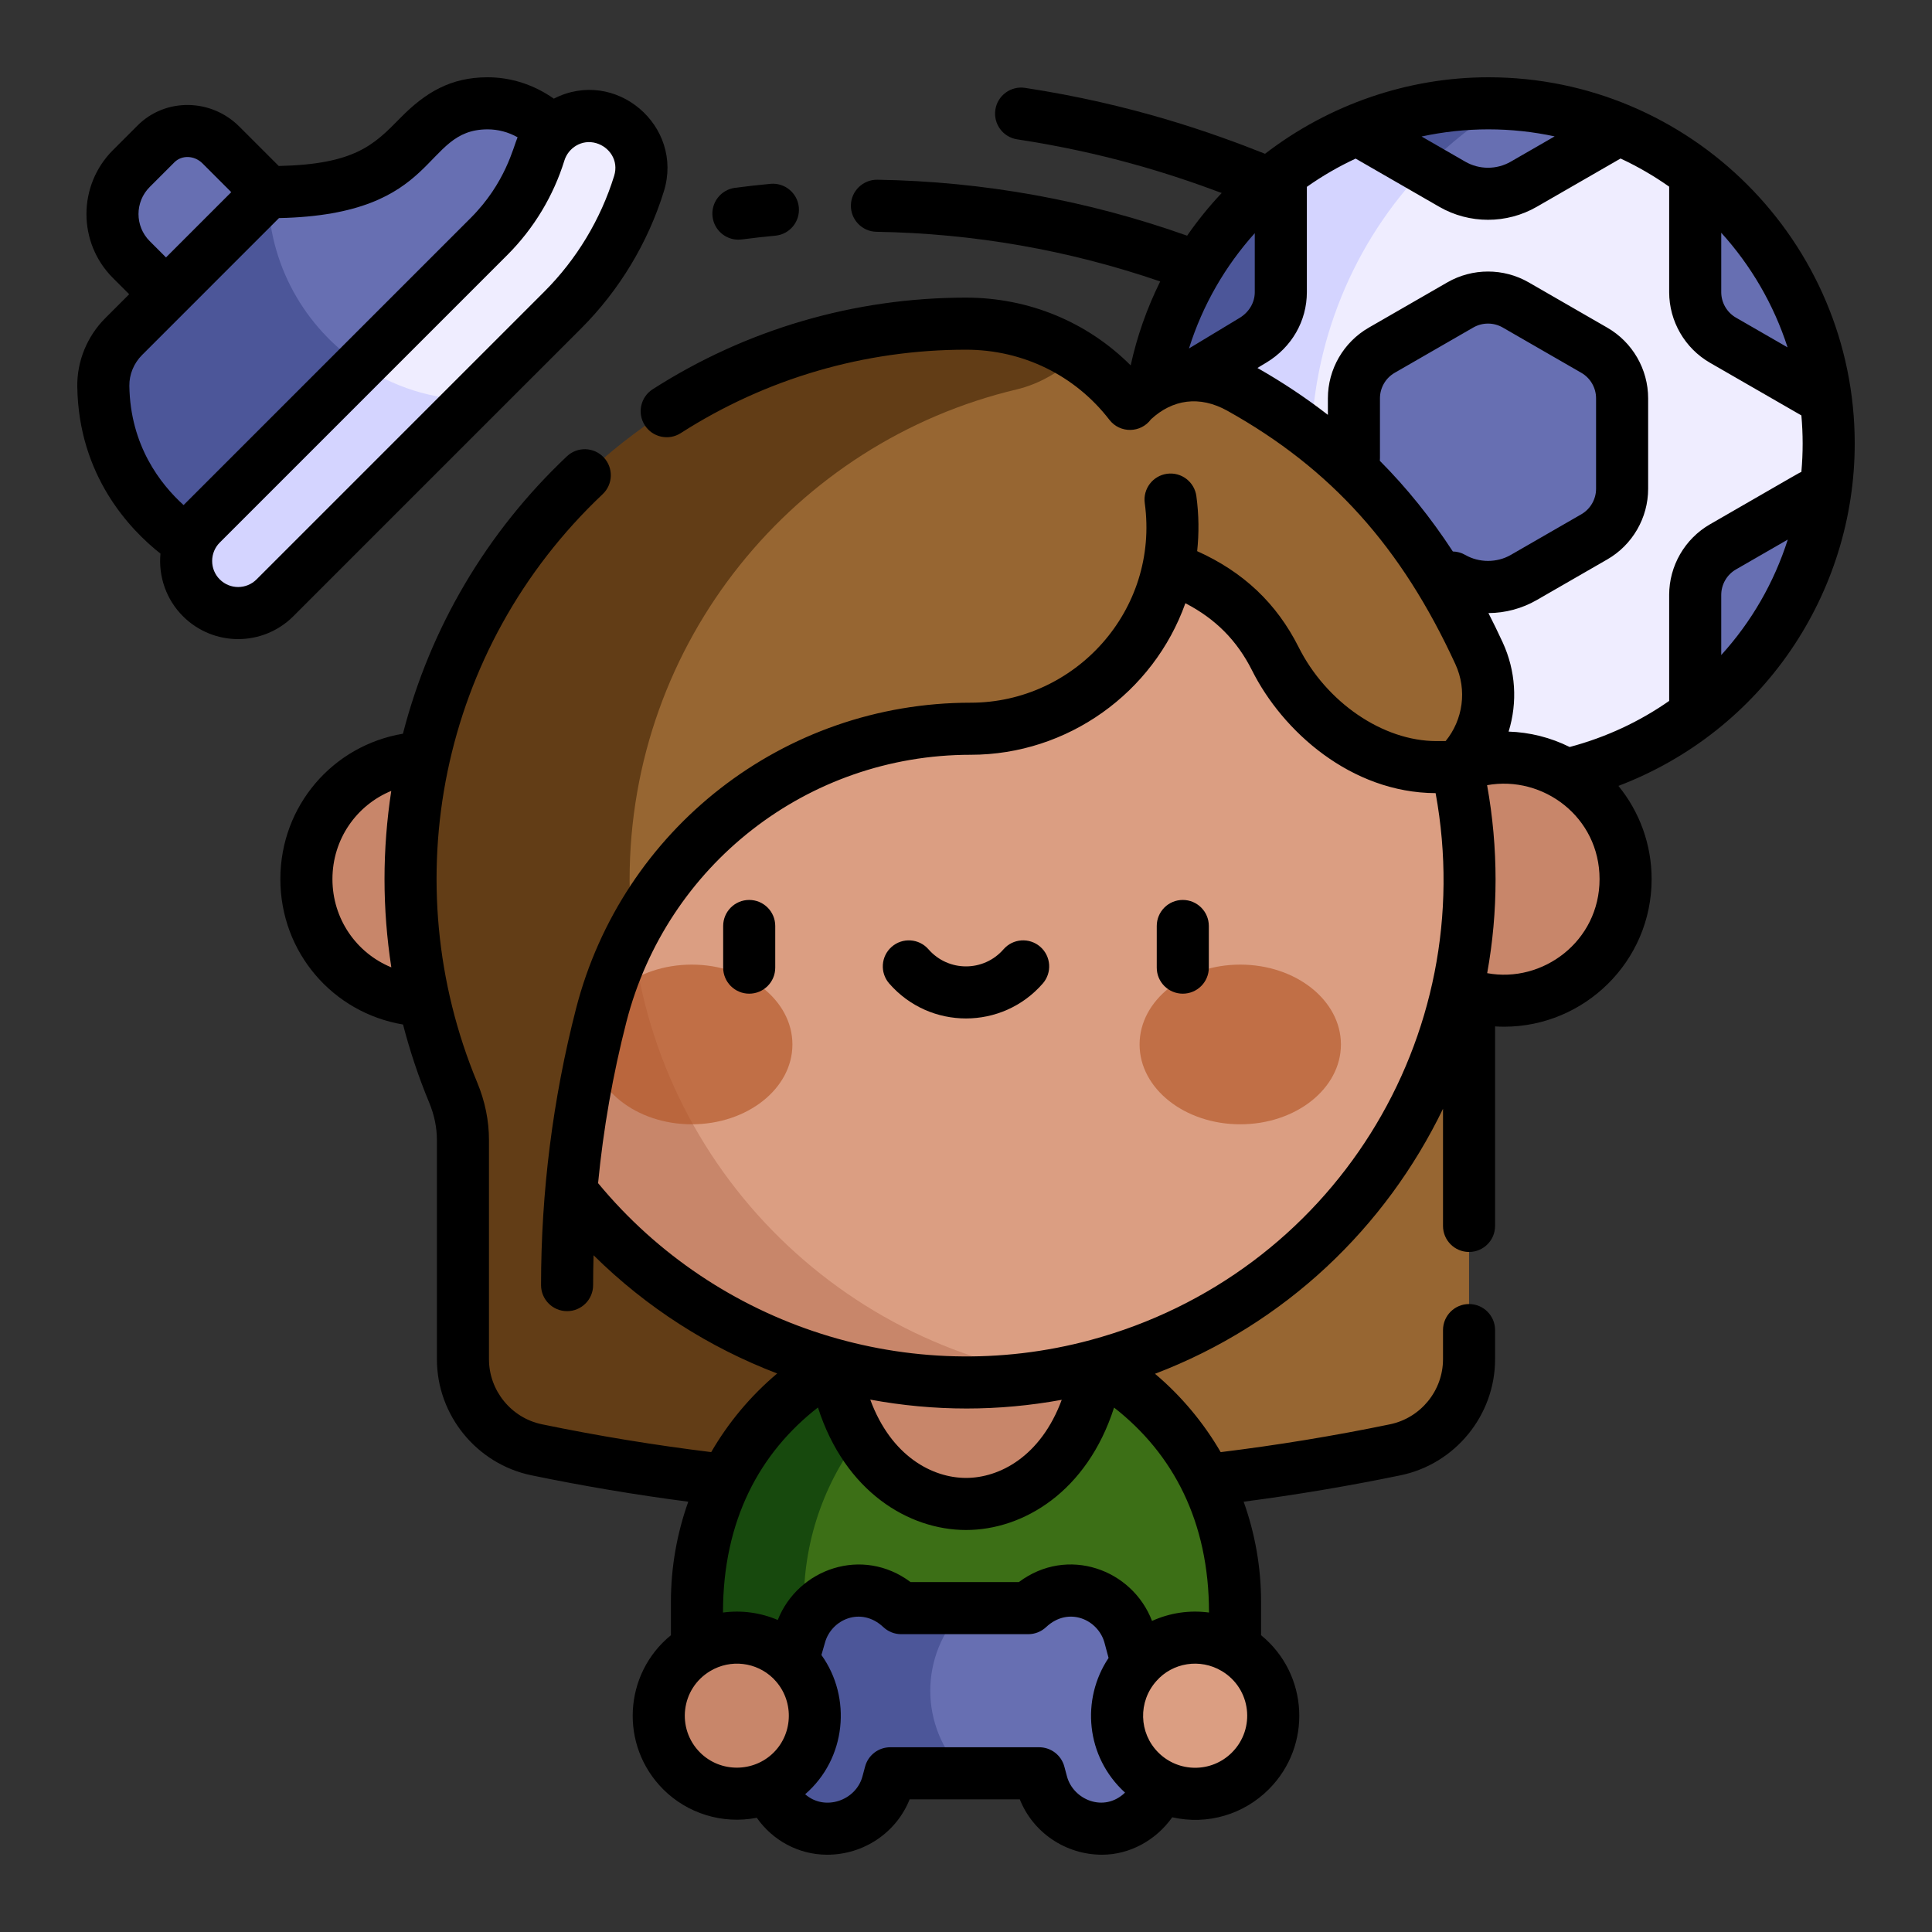 <?xml version="1.0" encoding="UTF-8" standalone="no"?>
<svg
   version="1.1"
   width="512"
   height="512"
   x="0"
   y="0"
   viewBox="0 0 512 512"
   style="enable-background:new 0 0 512 512"
   xml:space="preserve"
   class=""
   id="svg126"
   sodipodi:docname="gamer.svg"
   inkscape:version="1.1 (1:1.1+202105261517+ce6663b3b7)"
   xmlns:inkscape="http://www.inkscape.org/namespaces/inkscape"
   xmlns:sodipodi="http://sodipodi.sourceforge.net/DTD/sodipodi-0.dtd"
   xmlns="http://www.w3.org/2000/svg"
   xmlns:svg="http://www.w3.org/2000/svg"><rect x="0" y="0" width="512" height="512" fill="#333333" stroke="none"/><defs
     id="defs130" /><sodipodi:namedview
     id="namedview128"
     pagecolor="#505050"
     bordercolor="#eeeeee"
     borderopacity="1"
     inkscape:pageshadow="0"
     inkscape:pageopacity="0"
     inkscape:pagecheckerboard="0"
     showgrid="false"
     inkscape:zoom="1.2029102"
     inkscape:cx="191.61863"
     inkscape:cy="312.15964"
     inkscape:window-width="1916"
     inkscape:window-height="1048"
     inkscape:window-x="1920"
     inkscape:window-y="14"
     inkscape:window-maximized="1"
     inkscape:current-layer="svg126" /><g
     transform="matrix(0.92,0,0,0.92,20.48,20.48)"
     id="g124"><g
       id="g122"><g
         id="g24"><path
           d="m503.443 91.06-35.989-62.301c-7.508-5.972-15.913-10.8-24.979-14.38h-61.467l-42.61 32.084v157.041h68.098c23.041 0 44.224-7.952 60.956-21.259l35.989-62.302c.696-4.713 1.056-9.535 1.056-14.441.003-4.907-.358-9.729-1.054-14.442z"
           fill="#efedff"
           data-original="#efedff"
           style=""
           class=""
           id="path2" /><path
           d="m503.438 119.942c-1.346-.24-2.761-.015-3.994.695l-25.392 14.629c-4.951 2.852-8.002 8.131-8.002 13.845v29.311c0 1.427.515 2.77 1.4 3.818 19.011-15.119 32.274-37.152 35.988-62.298z"
           fill="#676fb2"
           data-original="#676fb2"
           style=""
           class=""
           id="path4" /><path
           d="m466.05 61.892c0 5.714 3.051 10.993 8.002 13.845l25.392 14.629c.917.529 1.936.79 2.953.79.349 0 .697-.034 1.041-.096-3.714-25.145-16.977-47.178-35.988-62.298-.885 1.048-1.4 2.391-1.4 3.818z"
           fill="#676fb2"
           data-original="#676fb2"
           style=""
           class=""
           id="path6" /><g
           id="g22"><path
             d="m388.189 14.381h-17.832c-9.112 3.617-17.552 8.564-25.085 14.598l-35.69 61.907c-.814 5.448-1.18 11.043-1.059 16.746l48.741 21.238c-1.264-6.888-1.846-13.985-1.846-21.238 0-31.106 12.414-60.416 32.771-81.433z"
             fill="#d4d4ff"
             data-original="#d4d4ff"
             style=""
             id="path8" /><path
             d="m345.271 28.98c-18.821 15.078-31.959 36.954-35.69 61.907 2.621 0 5.193-.716 7.437-2.071l21.664-13.078c4.892-2.953 8.002-8.131 8.002-13.845v-29.08c0-1.433-.52-2.785-1.413-3.833z"
             fill="#4c5699"
             data-original="#4c5699"
             style=""
             class=""
             id="path10" /><g
             id="g14"><path
               d="m436.993 78.628-22.648-13.049c-4.937-2.844-11.016-2.844-15.953 0l-22.648 13.049c-4.951 2.851-8.002 8.131-8.002 13.844v26.06c0 5.714 3.051 10.993 8.002 13.845l20.337 11.717c3.129 1.803 6.676 2.752 10.287 2.752s7.159-.949 10.288-2.752l20.336-11.717c4.951-2.852 8.002-8.132 8.002-13.846v-26.059c.001-5.713-3.051-10.993-8.001-13.844z"
               fill="#676fb2"
               data-original="#676fb2"
               style=""
               class=""
               id="path12" /></g><g
             id="g20"><path
               d="m411.976 7.663-23.787 6.719v11.818l7.891 4.615c6.368 3.668 14.208 3.668 20.575 0l23.208-13.372c1.239-.714 2.148-1.77 2.613-3.064-9.534-3.764-19.776-6.114-30.5-6.716z"
               fill="#676fb2"
               data-original="#676fb2"
               style=""
               class=""
               id="path16" /><path
               d="m411.976 7.663c-1.823-.101-3.63-.163-5.478-.163-12.764 0-24.958 2.442-36.141 6.881.466 1.289 1.374 2.405 2.609 3.116l15.223 8.703c7.106-7.188 14.97-13.456 23.787-18.537z"
               fill="#4c5699"
               data-original="#4c5699"
               style=""
               class=""
               id="path18" /></g></g></g><g
         id="g88"><g
           id="g54"><g
             id="g30"><path
               d="m256 321.969v86.059c41.438 0 82.876-4.223 123.666-12.667l.001-.001c12.369-2.561 21.239-13.455 21.239-26.086v-116.367z"
               fill="#976632"
               data-original="#ffdbe0"
               style=""
               class=""
               id="path26" /><path
               d="m111.094 252.907v116.366c0 12.631 8.87 23.525 21.239 26.086l.001.001c40.79 8.444 82.228 12.667 123.666 12.667v-86.059z"
               fill="#623d16"
               data-original="#ffb5c0"
               style=""
               class=""
               id="path28" /></g><g
             id="g38"><path
               d="m271.384 362.52h-24.316l-37.773 37.773v70.679h46.705 46.705 30.795v-31.82c0-37.671-26.91-69.448-62.116-76.632z"
               fill="#623d16"
               data-original="#ffb5c0"
               style="fill:#3c6f16;fill-opacity:1"
               class=""
               id="path32" /><path
               d="m255.999 360.972c-13.731 0-26.656 3.646-37.852 9.993-23.259 13.185-39.647 38.824-39.647 68.187v31.82h30.795v-31.82c0-37.735 26.725-69.405 62.089-76.632-4.974-1.016-10.119-1.548-15.385-1.548z"
               fill="#32200d"
               data-original="#ff8e9e"
               style="fill:#17490d;fill-opacity:1"
               class=""
               id="path34" /><path
               d="m256 340.963-37.853 30.002c4.324 26.657 21.078 39.994 37.853 39.998 16.773.004 33.548-13.325 37.875-40.001z"
               fill="#c8866a"
               data-original="#c8866a"
               style=""
               class=""
               id="path36" /></g><g
             id="g52"><g
               id="g44"><path
                 d="m312.038 482.214-8.889-33.173c-2.53-9.444-12.237-15.048-21.681-12.517-2.922.783-5.475 2.511-7.534 4.447h-18.319l-29.915 23.659 29.915 23.915h21.466l.759 2.832c2.144 8 9.436 13.122 17.357 13.122 9.341 0 17.418-8.356 17.418-17.763 0-1.488-.171-3.006-.577-4.522z"
                 fill="#676fb2"
                 data-original="#676fb2"
                 style=""
                 class=""
                 id="path40" /><path
                 d="m255.615 440.972h-18.289c-2.06-1.937-4.613-3.665-7.535-4.447-9.444-2.53-19.15 3.074-21.681 12.517l-8.889 33.173c-2.972 11.093 5.337 22.286 16.795 22.286 7.94 0 15.256-5.107 17.404-13.122l.759-2.832h21.435c-13.207-13.21-13.207-34.367.001-47.575z"
                 fill="#4c5699"
                 data-original="#4c5699"
                 style=""
                 class=""
                 id="path42" /></g><g
               id="g50"><circle
                 cx="190"
                 cy="471.952"
                 fill="#c8866a"
                 r="22.5"
                 data-original="#c8866a"
                 style=""
                 class=""
                 id="circle46" /><circle
                 cx="322"
                 cy="471.952"
                 fill="#db9e82"
                 r="22.5"
                 data-original="#db9e82"
                 style=""
                 class=""
                 id="circle48" /></g></g></g><g
           id="g86"><g
             id="g74"><g
               id="g66"><path
                 d="m411 195.972c-4.824 0-9.42.977-13.602 2.741-12.573 5.308-21.398 17.753-21.398 32.259 0 19.33 15.67 35 35 35s35-15.67 35-35-15.67-35-35-35z"
                 fill="#c8866a"
                 data-original="#c8866a"
                 style=""
                 class=""
                 id="path56" /><path
                 d="m280.147 87.985h-44.295l-124.852 142.987 124.853 142.987h44.295c4.655-.78 9.234-1.784 13.728-2.997 61.711-16.655 107.124-73.014 107.124-139.99 0-11.088-1.245-21.885-3.602-32.259-12.918-56.853-59.248-101.004-117.251-110.728z"
                 fill="#db9e82"
                 data-original="#db9e82"
                 style=""
                 class=""
                 id="path58" /><g
                 fill="#c8866a"
                 id="g64"><path
                   d="m159.099 231.173c0-71.98 52.361-131.723 121.049-143.189-7.854-1.317-15.919-2.013-24.148-2.013-79.893 0-145 64.76-145 145 0 67.137 45.554 123.362 107.147 139.993 12.076 3.261 24.766 5.007 37.853 5.007 8.228 0 16.293-.696 24.148-2.013-68.688-11.465-121.049-70.806-121.049-142.785z"
                   fill="#c8866a"
                   data-original="#c8866a"
                   style=""
                   class=""
                   id="path60" /><path
                   d="m66 230.972c0 19.33 15.67 35 35 35v-70c-19.33 0-35 15.67-35 35z"
                   fill="#c8866a"
                   data-original="#c8866a"
                   style=""
                   class=""
                   id="path62" /></g></g><g
               fill="#ffdbe0"
               id="g72"><ellipse
                 cx="177"
                 cy="278.599"
                 rx="29"
                 ry="23"
                 fill="#976632"
                 data-original="#ffdbe0"
                 style="fill:#b15323;fill-opacity:0.621"
                 class=""
                 id="ellipse68" /><ellipse
                 cx="335"
                 cy="278.599"
                 rx="29"
                 ry="23"
                 fill="#976632"
                 data-original="#ffdbe0"
                 style="fill:#b15323;fill-opacity:0.621"
                 class=""
                 id="ellipse70" /></g></g><g
             id="g78"><path
               d="m403.792 165.938c-6.174-13.417-14.852-28.758-24.573-40.136-12.6-14.747-27.611-26.983-44.25-36.277-4.216-2.355-8.86-3.828-13.449-3.746-6.681.12-13.248 3.125-18.22 8.096l-7.58 27.579 18.567 19.782c13.476 4.801 24.008 12.738 30.796 26.224 8.514 17.028 26.542 31.253 46.424 31.253h5.891c8.962-8.41 11.532-21.61 6.394-32.775z"
               fill="#976632"
               data-original="#ffdbe0"
               style=""
               class=""
               id="path76" /></g><g
             id="g84"><path
               d="m287.941 80.145h-53.093l-120.835 120.694 45.912 45.912c18.607-35.698 55.821-59.094 97.427-59.094 32.429 0 58.119-26.354 58.119-58.119 0-19.705-10.42-38.614-27.53-49.393z"
               fill="#976632"
               data-original="#ffdbe0"
               style=""
               class=""
               id="path80" /><path
               d="m256 70.972c-88.286 0-160 71.631-160 160 0 33.956 10.82 66.971 30.684 94.223 2.975 4.08 9.377 2.811 10.635-2.08l13.611-52.936c2.127-8.273 5.176-16.098 8.996-23.428-.545-5.112-.826-10.316-.826-15.578 0-68.605 47.567-126.095 111.5-141.262 6.41-1.521 12.683-5.108 17.341-9.767-8.978-5.655-19.662-9.172-31.941-9.172z"
               fill="#623d16"
               data-original="#ffb5c0"
               style=""
               class=""
               id="path82" /></g></g></g><g
         id="g106"><g
           id="g98"><path
             d="m41.377 19.505c-5.253-5.253-13.623-5.399-18.695-.327l-7.125 7.125c-7.233 7.233-7.233 18.961 0 26.194l10 10h29.406v-29.406z"
             fill="#676fb2"
             data-original="#676fb2"
             style=""
             class=""
             id="path90" /><g
             id="g96"><path
               d="m136.193 14.902c-9.87-9.87-25.874-9.87-35.745-.001l-6.815 6.815c-9.241 9.241-25.15 11.374-33.407 11.374h-5.264v56.724h40.893l33.384-33.384c8.448-8.448 14.709-18.827 18.242-30.24z"
               fill="#676fb2"
               data-original="#676fb2"
               style=""
               class=""
               id="path92" /><path
               d="m54.963 33.091-29.407 29.406-12.19 12.19c-3.784 3.784-5.939 8.929-5.865 14.28.443 31.767 26.92 49.985 38.837 50.363l35.273-35.272v-21.212c-16.074-10.722-26.648-29.013-26.648-49.755z"
               fill="#4c5699"
               data-original="#4c5699"
               style=""
               class=""
               id="path94" /></g></g><g
           id="g104"><path
             d="m151.915 11.861c-7.906-2.446-16.313 1.979-18.764 9.895-2.8 9.047-7.821 17.369-14.52 24.068l-37.019 37.022v10.023h32.401l25.832-25.832c10.134-10.134 17.729-22.725 21.965-36.412 2.449-7.914-1.981-16.314-9.895-18.764z"
             fill="#efedff"
             data-original="#efedff"
             style=""
             class=""
             id="path100" /><path
             d="m81.612 82.846-45.88 45.879c-5.858 5.857-5.858 15.355 0 21.213 2.929 2.929 6.768 4.394 10.606 4.394s7.678-1.465 10.606-4.394l57.068-57.068c-12.043-.001-23.11-3.827-32.4-10.024z"
             fill="#d4d4ff"
             data-original="#d4d4ff"
             style=""
             id="path102" /></g></g><g
         id="g120"><path
           d="m190.431 46.777c.324 0 .652-.021.982-.064 3.219-.421 6.47-.785 9.662-1.083 4.124-.385 7.155-4.041 6.771-8.165-.386-4.124-4.045-7.153-8.165-6.771-3.375.315-6.811.7-10.213 1.146-4.106.537-7.001 4.302-6.464 8.409.495 3.777 3.718 6.528 7.427 6.528z"
           fill="#000000"
           data-original="#000000"
           style=""
           class=""
           id="path108" /><path
           d="m145.149 72.341c0-.001 0-.001 0 0 10.992-10.994 19.23-24.651 23.826-39.498 5.828-18.84-13.933-35.769-31.708-26.687-5.697-4.001-12.282-6.156-19.068-6.156-10.638 0-17.904 4.336-25.215 11.788-7.512 7.665-13.042 13.292-34.95 13.767l-11.354-11.354c-8.17-8.168-21.313-8.313-29.303-.327l-7.125 7.125c-10.146 10.146-10.146 26.655 0 36.802l4.696 4.696-6.887 6.887c-5.223 5.224-8.161 12.399-8.06 19.688.358 25.785 15.247 41.271 23.959 48.138-.621 6.579 1.665 13.23 6.466 18.03 8.789 8.793 23.021 8.796 31.82.001zm-124.289-40.735 7.125-7.125c2.14-2.141 5.77-1.993 8.088.327l8.282 8.282-18.799 18.8-4.696-4.696c-4.298-4.298-4.298-11.291 0-15.588zm-5.859 57.257c-.045-3.262 1.292-6.496 3.669-8.872l12.188-12.188c.001-.001.002-.002.003-.003s.002-.002.003-.003l27.238-27.239c46.788-.973 40.945-25.558 60.102-25.558 3.02 0 5.934.779 8.628 2.277-1.242 2.872-3.465 13.203-13.503 23.243l-82.707 82.706c-6.596-5.964-15.381-17.121-15.621-34.363zm26.033 55.77c-2.955-2.955-2.868-7.738.002-10.604l82.9-82.901c7.557-7.559 13.221-16.948 16.381-27.154 1.123-3.632 5.028-6.223 9.196-4.992 3.688 1.089 6.531 4.913 5.132 9.427-3.877 12.527-10.828 24.051-20.104 33.327v-.001l-82.899 82.9c-2.924 2.924-7.668 2.938-10.608-.002z"
           fill="#000000"
           data-original="#000000"
           style=""
           class=""
           id="path110" /><path
           d="m512 105.502c0-58.174-47.328-105.502-105.502-105.502-23.163 0-45.86 7.807-64.358 22.036-15.338-6.1-38.406-14.289-69.135-18.987-4.087-.615-7.921 2.186-8.548 6.28-.626 4.095 2.186 7.922 6.28 8.548 24.739 3.783 43.676 9.737 58.918 15.459-3.632 3.855-6.961 7.963-9.957 12.292-28.677-10.187-58.63-15.617-89.234-16.119-4.113-.051-7.554 3.234-7.622 7.376-.067 4.142 3.234 7.554 7.376 7.622 27.996.459 55.415 5.279 81.724 14.304-3.789 7.65-6.67 15.76-8.504 24.181-12.482-12.489-29.342-19.52-47.438-19.52-32.115 0-63.327 9.13-90.262 26.402-3.486 2.236-4.501 6.875-2.265 10.362s6.876 4.5 10.362 2.265c24.513-15.72 52.925-24.029 82.164-24.029 16.354 0 31.409 7.359 41.303 20.19 3.071 3.981 9.059 3.852 11.989-.146 6.159-5.688 13.919-6.967 22.02-2.443 29.859 16.68 50.111 39.193 65.668 73.002 3.432 7.455 2.172 16.014-2.819 22.138h-2.652c-15.404 0-31.736-11.146-39.725-27.125-6.317-12.55-15.902-21.617-29.193-27.584.539-5.116.515-10.392-.231-15.871-.56-4.104-4.343-6.979-8.444-6.419-4.104.56-6.978 4.34-6.419 8.444 4.226 30.942-20.113 57.499-50.144 57.499-53.953 0-100.388 36.442-113.688 88.154-6.683 25.992-10.071 52.778-10.071 79.614 0 4.143 3.357 7.5 7.5 7.5s7.5-3.357 7.5-7.5c0-2.868.047-5.735.128-8.601 15.252 15.089 33.328 26.583 52.894 34.053-7.641 6.43-14.059 14.109-19.008 22.65-16.33-2.006-32.714-4.692-48.754-8.014-8.842-1.83-15.26-9.712-15.26-18.741v-63.152c0-5.592-1.139-11.165-3.385-16.565-23.861-57.363-10.992-124.965 36.131-169.464 3.012-2.844 3.147-7.591.304-10.603-2.846-3.013-7.592-3.147-10.603-.304-23.129 21.843-39.376 49.378-47.233 79.906-20.207 3.396-35.307 20.79-35.307 41.882 0 21.108 15.114 38.504 35.339 41.886 1.978 7.646 4.493 15.181 7.52 22.458 1.482 3.565 2.234 7.2 2.234 10.805v63.153c0 16.105 11.447 30.165 27.22 33.432 14.875 3.079 30.039 5.628 45.186 7.608-3.253 9.127-4.999 18.862-4.999 28.838v9.619c-13.666 11.135-14.837 31.77-2.214 44.395 6.91 6.909 16.974 10.13 26.952 8.195 4.592 6.556 12.069 10.64 20.28 10.64 10.583 0 19.97-6.434 23.746-15.955h31.733c3.772 9.521 13.142 15.955 23.7 15.955 8.016 0 15.558-4.202 20.214-10.783 10.195 2.312 20.596-.846 27.802-8.052 12.623-12.621 11.457-33.257-2.213-44.395v-9.619c0-9.969-1.753-19.706-5.019-28.841 15.159-1.98 30.323-4.525 45.206-7.606 15.771-3.266 27.219-17.325 27.219-33.431v-8.398c0-4.143-3.357-7.5-7.5-7.5s-7.5 3.357-7.5 7.5v8.398c0 9.029-6.418 16.911-15.261 18.742-16.053 3.324-32.439 6.011-48.783 8.018-4.931-8.497-11.318-16.147-18.916-22.57 37.555-14.302 66.472-42.237 82.959-76.338v33.75c0 4.143 3.357 7.5 7.5 7.5s7.5-3.357 7.5-7.5v-57.473c.86.053 1.721.088 2.582.088 23.159 0 42.512-18.807 42.512-42.519 0-9.938-3.455-19.369-9.569-26.849 41.743-15.893 68.07-55.611 68.07-98.621zm-438.5 125.47c0-11.499 6.939-21.297 16.944-25.412-1.281 8.396-1.944 16.903-1.944 25.412 0 8.493.669 17.003 1.962 25.42-10.015-4.109-16.962-13.911-16.962-25.42zm127.106 251.586c-5.767 5.771-15.341 5.872-21.214 0-6.864-6.864-5.54-18.416 2.948-23.477 5.855-3.49 13.287-2.602 18.14 2.14.095.106.191.211.29.313 5.657 5.846 5.583 15.278-.164 21.024zm84.479 6.88-.759-2.833c-.879-3.279-3.851-5.56-7.245-5.56h-42.901c-3.395 0-6.366 2.28-7.245 5.56l-.758 2.832c-1.879 7.013-10.912 10.095-16.508 5.143 11.857-10.267 13.479-27.832 4.685-40.109.025-.086.979-3.399 1.002-3.486 1.811-6.755 10.405-10.591 16.833-4.548 1.391 1.308 3.229 2.036 5.138 2.036h36.608c1.909 0 3.746-.728 5.138-2.036 6.453-6.065 15.031-2.18 16.834 4.547l1.161 4.333c-7.96 11.888-6.612 28.443 4.741 38.794-6.082 5.865-14.929 2.03-16.724-4.673zm44.574-30.358c8.509 5.074 9.798 16.629 2.947 23.478-5.916 5.915-15.407 5.812-21.213 0-5.625-5.624-5.863-14.671-.532-20.609 4.65-5.289 12.567-6.581 18.798-2.869zm-3.659-16.839c-5.581-.757-11.272.08-16.412 2.416-5.709-14.92-24.372-21.682-38.371-11.186h-31.173c-13.844-10.375-32.4-3.896-38.266 10.912-4.973-2.122-10.425-2.867-15.778-2.142 0-26.6 10.62-46.055 27.355-59.076 7.775 24.277 26.166 35.293 42.643 35.297h.009c16.477 0 34.866-11.004 42.646-35.266 16.933 13.23 27.347 32.746 27.347 59.045zm-97.581-61.335c9.125 1.688 18.42 2.563 27.778 2.563 9.107 0 18.27-.839 27.38-2.507-6.058 16.382-17.976 22.501-27.571 22.501-.001 0-.004 0-.005 0-9.6-.002-21.53-6.138-27.582-22.557zm63.496-17.175c-51.973 14.03-107.61-3.706-141.896-45.18 1.519-15.679 4.248-31.236 8.174-46.506 11.563-44.98 51.983-76.889 99.159-76.889 27.951 0 52.666-17.896 61.838-43.653 8.687 4.485 14.877 10.751 19.186 19.31 8.781 17.563 28.528 35.28 52.897 35.395 12.893 70.301-29.802 138.752-99.358 157.523zm181.636-318.948c8.538 9.42 15.119 20.642 19.107 33.017l-14.861-8.562c-2.619-1.509-4.246-4.324-4.246-7.347zm-67.053-29.783c6.539 0 12.916.703 19.064 2.027l-12.65 7.288c-4.037 2.326-9.053 2.326-13.088 0l-12.593-7.256c6.222-1.34 12.667-2.059 19.267-2.059zm-67.314 46.892c0 2.994-1.637 5.769-4.378 7.424l-14.578 8.801c3.944-12.545 10.488-23.796 18.956-33.21zm60.641 75.703c-1.134-.653-2.367-.976-3.588-1-6.294-9.649-13.271-18.319-21.034-26.124.026-.253.039-.51.039-.77v-17.229c0-3.022 1.627-5.837 4.246-7.346l22.648-13.049c2.609-1.504 5.854-1.503 8.465-.001l22.647 13.051c2.619 1.508 4.245 4.322 4.245 7.345v26.059c0 3.023-1.627 5.839-4.246 7.348l-20.336 11.717c-3.971 2.288-9.112 2.288-13.086-.001zm6.305 120.467c3.208-17.737 3.242-36.033-.025-54.148 16.126-2.917 32.395 9.159 32.395 27.059 0 17.945-16.424 30.054-32.37 27.089zm52.421-108.951v30.531c-8.507 5.945-18.16 10.48-28.662 13.273-5.531-2.754-11.529-4.244-17.585-4.435 2.612-8.476 2.045-17.548-1.698-25.678-1.331-2.893-2.705-5.708-4.116-8.463 4.877-.021 9.685-1.314 13.911-3.749l20.336-11.716c7.253-4.179 11.758-11.975 11.758-20.346v-26.056c0-8.37-4.505-16.165-11.757-20.342l-22.648-13.051c-7.23-4.164-16.212-4.165-23.44.001l-22.647 13.049c-7.253 4.177-11.759 11.972-11.759 20.343v4.771c-6.311-4.904-13.063-9.394-20.293-13.511l2.61-1.575c7.28-4.396 11.626-11.971 11.626-20.266v-30.33c4.412-3.117 9.113-5.841 14.049-8.135l24.103 13.888c8.658 4.986 19.407 4.984 28.063 0l24.15-13.913c4.922 2.29 9.606 5.007 14.001 8.108v30.383c0 8.37 4.505 16.166 11.758 20.345l26.325 15.165c.479 5.38.499 10.651-.002 16.292-.879.357.948-.638-26.322 15.074-7.257 4.178-11.761 11.973-11.761 20.343zm15 0c0-3.022 1.627-5.837 4.246-7.346l14.919-8.596c-3.956 12.443-10.527 23.759-19.166 33.26v-17.318z"
           fill="#000000"
           data-original="#000000"
           style=""
           class=""
           id="path112" /><path
           d="m193.551 236.972c-4.143 0-7.5 3.357-7.5 7.5v12c0 4.143 3.357 7.5 7.5 7.5s7.5-3.357 7.5-7.5v-12c0-4.143-3.358-7.5-7.5-7.5z"
           fill="#000000"
           data-original="#000000"
           style=""
           class=""
           id="path114" /><path
           d="m318.448 236.972c-4.143 0-7.5 3.357-7.5 7.5v12c0 4.143 3.357 7.5 7.5 7.5s7.5-3.357 7.5-7.5v-12c0-4.143-3.357-7.5-7.5-7.5z"
           fill="#000000"
           data-original="#000000"
           style=""
           class=""
           id="path116" /><path
           d="m277.39 250.46c-3.123-2.722-7.86-2.397-10.581.728-5.726 6.569-15.898 6.563-21.619 0-2.721-3.124-7.459-3.448-10.581-.728-3.123 2.721-3.449 7.459-.728 10.581 11.702 13.431 32.545 13.419 44.236 0 2.723-3.122 2.396-7.86-.727-10.581z"
           fill="#000000"
           data-original="#000000"
           style=""
           class=""
           id="path118" /></g></g></g></svg>
